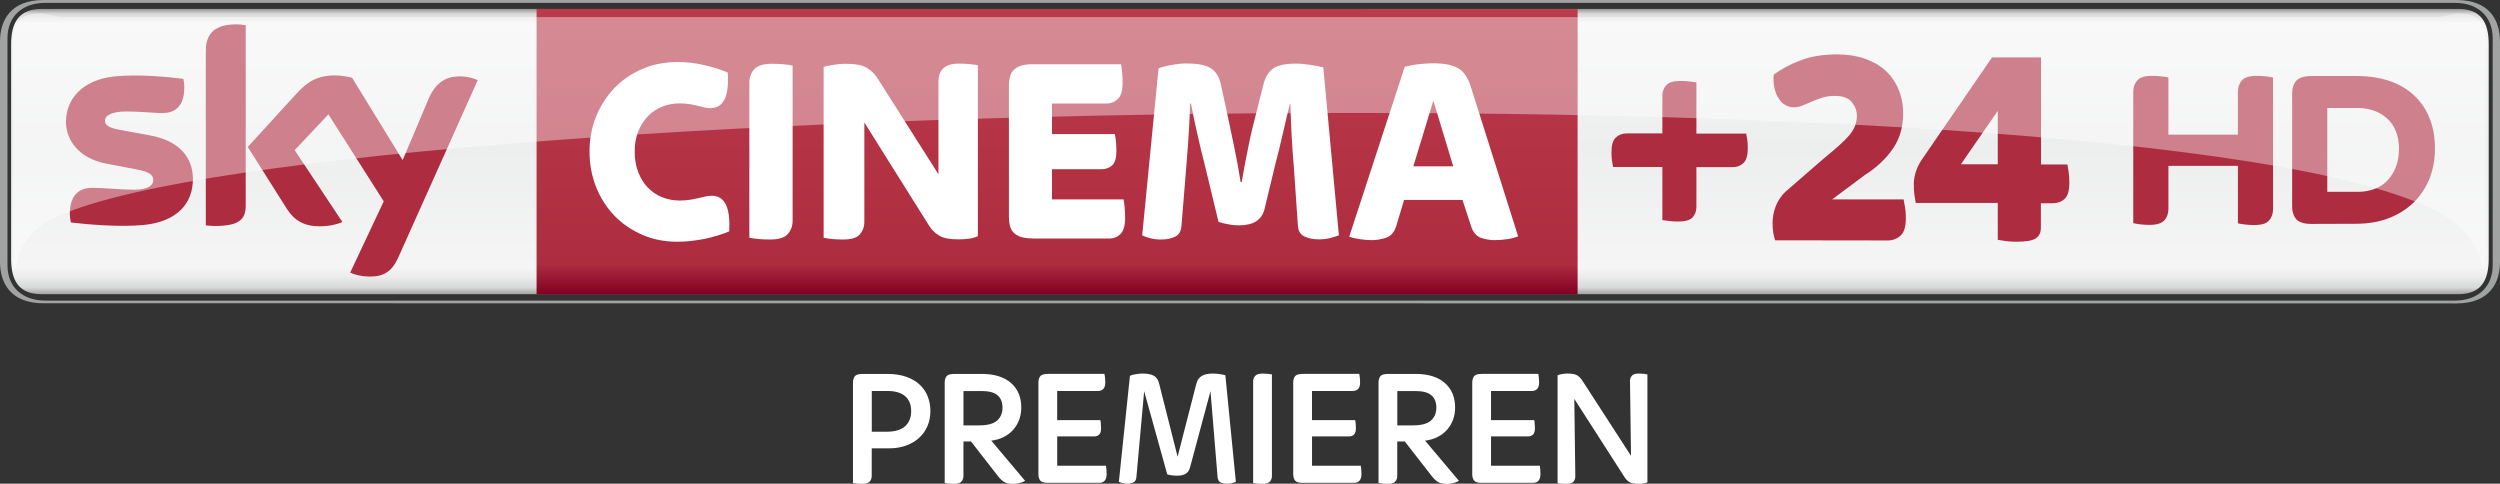<?xml version="1.0" encoding="UTF-8" standalone="no"?>
<svg
   xmlns:dc="http://purl.org/dc/elements/1.1/"
   xmlns:cc="http://creativecommons.org/ns#"
   xmlns:rdf="http://www.w3.org/1999/02/22-rdf-syntax-ns#"
   xmlns:svg="http://www.w3.org/2000/svg"
   xmlns="http://www.w3.org/2000/svg"
   height="304.117"
   width="1572"
   xml:space="preserve"
   viewBox="0 0 1572 304.117"
   y="0px"
   x="0px"
   id="svg4708"
   version="1.1"><rect x="0" y="0" width="1572" height="304.117" fill="#333333" stroke="none"/><defs
   id="defs86" />
<style
   id="style2"
   type="text/css">
	.st0{fill:url(#path4169_1_);}
	.st1{fill:#A1A2A2;}
	.st2{fill:url(#path4217_1_);}
	.st3{fill:#AE2C3F;}
	.st4{fill:#FFFFFF;}
	.st5{opacity:0.4;}
</style>
<g
   id="g73">
	
		<linearGradient
   gradientTransform="matrix(0,182.477,182.477,0,57589.484,303207.03)"
   y2="-311.291"
   x2="-1660.592"
   y1="-311.291"
   x1="-1661.592"
   gradientUnits="userSpaceOnUse"
   id="path4169_1_">
		<stop
   id="stop4"
   style="stop-color:#868685"
   offset="0" />
		<stop
   id="stop6"
   style="stop-color:#D8D9D9"
   offset="2.044800e-02" />
		<stop
   id="stop8"
   style="stop-color:#F5F5F5"
   offset="5.240450e-02" />
		<stop
   id="stop10"
   style="stop-color:#EDEEEE"
   offset="0.488" />
		<stop
   id="stop12"
   style="stop-color:#F5F5F5"
   offset="0.895" />
		<stop
   id="stop14"
   style="stop-color:#EBEBEC"
   offset="0.929" />
		<stop
   id="stop16"
   style="stop-color:#D8D9D9"
   offset="0.964" />
		<stop
   id="stop18"
   style="stop-color:#868685"
   offset="1" />
	</linearGradient>
	<path
   style="fill:url(#path4169_1_)"
   d="M 26.2,5.6 C 12,5.6 7,14 7,27.8 v 0 135 c 0,13.9 5,22.2 19.2,22.2 v 0 h 1519.5 c 14.2,0 19.2,-8.4 19.2,-22.2 v 0 -135 c 0,-13.9 -5,-22.2 -19.2,-22.2 v 0 c 0,0 -1519.5,0 -1519.5,0 z"
   class="st0"
   id="path4169_2_" />
	<g
   id="g71">
		<path
   style="fill:#a1a2a2"
   d="m 1544.6,190.8 c 21,0 27.4,-13.1 27.4,-26.1 V 26.1 C 1572,13 1565.6,0 1544.6,0 H 27.4 C 6.4,0 0,13.1 0,26.1 v 138.5 c 0,13.1 6.4,26.1 27.4,26.1 z M 28.4,189 C 14.3,189 4.7,180.7 4.7,166.8 V 24 C 4.7,10.1 14.3,1.8 28.4,1.8 h 1515.3 c 14.1,0 23.7,8.3 23.7,22.2 v 142.8 c 0,13.9 -9.6,22.2 -23.7,22.2 -0.1,0 -1515.3,0 -1515.3,0 z"
   class="st1"
   id="path4181_2_" />
		
			<linearGradient
   gradientTransform="matrix(0,-179.467,179.467,0,56787.008,-302687.66)"
   y2="-312.717"
   x2="-1686.624"
   y1="-312.717"
   x1="-1687.625"
   gradientUnits="userSpaceOnUse"
   id="path4217_1_">
			<stop
   id="stop23"
   style="stop-color:#820021"
   offset="0" />
			<stop
   id="stop25"
   style="stop-color:#AE2C3F"
   offset="0.104" />
			<stop
   id="stop27"
   style="stop-color:#BA3C4C"
   offset="1" />
		</linearGradient>
		<path
   style="fill:url(#path4217_1_)"
   d="M 337.4,5.6 V 185.1 H 992 V 5.7 Z"
   class="st2"
   id="path4217_2_" />
		<path
   style="fill:#ae2c3f"
   d="m 121.3,112.6 c 0,15.4 -10,26.6 -30.4,28.8 -14.8,1.6 -36.2,-0.3 -46.3,-1.5 -0.4,-1.7 -0.7,-3.7 -0.7,-5.3 0,-13.4 7.3,-16.5 14.1,-16.5 7.1,0 18.2,1.2 26.5,1.2 9.1,0 11.9,-3.1 11.9,-6 0,-3.9 -3.7,-5.5 -10.7,-6.8 L 66.4,102.8 C 50.1,99.6 41.5,88.5 41.5,76.7 c 0,-14.4 10.2,-26.4 30.2,-28.6 15.1,-1.6 33.5,0.2 43.6,1.5 0.4,1.7 0.6,3.4 0.6,5.2 0,13.4 -7.1,16.3 -13.9,16.3 -5.2,0 -13.4,-1 -22.6,-1 -9.4,0 -13.4,2.6 -13.4,5.8 0,3.4 3.7,4.7 9.6,5.8 l 18.5,3.4 c 19,3.4 27.2,14.2 27.2,27.5 m 33.2,16.5 c 0,8.2 -3.2,13 -19.3,13 -2.1,0 -4,-0.2 -5.8,-0.4 V 32.3 c 0,-8.3 2.8,-17 19.1,-17 2,0 4.1,0.2 6,0.6 z m 65.7,42.3 c 2.1,1.1 6.4,2.4 11.9,2.5 9.3,0.2 14.4,-3.4 18.2,-11.7 L 300.4,50.4 c -2.1,-1.1 -6.6,-2.3 -10.4,-2.4 -6.4,-0.1 -15.1,1.2 -20.6,14.4 l -16.2,38.3 -31.8,-51.8 c -2.1,-0.6 -7.1,-1.5 -10.7,-1.5 -11.2,0 -17.5,4.1 -24,11.2 l -30.9,33.8 24.7,39.1 c 4.6,7.1 10.7,10.8 20.5,10.8 6.4,0 11.8,-1.5 14.3,-2.7 l -30,-45.2 21.2,-22.5 34.8,54.7 z"
   class="st3"
   id="path4253_2_" />
		<g
   id="g38">
			<path
   style="fill:#ae2c3f"
   id="path32"
   d="m 1055.4,139.3 c -1.9,0 -3.8,-0.1 -5.6,-0.3 -1.8,-0.2 -3.3,-0.4 -4.5,-0.6 V 105 h -31 c -0.2,-1.1 -0.5,-2.5 -0.7,-4 -0.2,-1.5 -0.3,-3.3 -0.3,-5.4 0,-4.3 0.9,-7.4 2.7,-9.1 1.8,-1.7 4,-2.6 6.7,-2.6 h 22.6 V 60.2 c 0,-2.6 0.8,-4.8 2.4,-6.6 1.6,-1.8 4.6,-2.7 8.9,-2.7 1.9,0 3.8,0.1 5.6,0.3 1.8,0.2 3.3,0.4 4.5,0.6 V 84 h 31.3 c 0.2,1.1 0.5,2.5 0.7,4 0.2,1.5 0.3,3.3 0.3,5.4 0,4.3 -0.9,7.4 -2.7,9.1 -1.8,1.7 -4,2.6 -6.7,2.6 h -22.9 v 25 c 0,2.6 -0.8,4.8 -2.4,6.6 -1.6,1.7 -4.6,2.6 -8.9,2.6 z"
   class="st3" />
			<path
   style="fill:#ae2c3f"
   id="path34"
   d="m 1116.2,151.1 c -0.5,-1.4 -0.9,-3.1 -1.2,-5 -0.3,-1.9 -0.4,-3.9 -0.4,-5.9 0,-1.4 0.1,-3 0.4,-4.8 0.3,-1.8 0.8,-3.6 1.5,-5.5 0.7,-1.9 1.7,-3.8 3,-5.6 1.3,-1.9 2.9,-3.6 5,-5.3 l 22,-19.1 c 3.9,-3.2 7.2,-6 9.8,-8.3 2.7,-2.4 4.8,-4.6 6.6,-6.6 1.7,-2.1 2.9,-4.1 3.6,-6 0.7,-1.9 1.1,-4 1.1,-6.3 0,-3.1 -1.1,-5.9 -3.2,-8.5 -2.1,-2.6 -5.7,-3.9 -10.6,-3.9 -3.1,0 -5.8,0.4 -8.2,1.2 -2.4,0.8 -4.6,1.6 -6.6,2.5 -2,0.9 -3.9,1.7 -5.7,2.4 -1.8,0.7 -3.6,1.1 -5.5,1.1 -1.8,0 -3.5,-0.5 -5.1,-1.4 -1.7,-0.9 -3.1,-2.3 -4.2,-4.1 -1.2,-1.8 -2.1,-3.9 -2.7,-6.5 -0.6,-2.5 -0.8,-5.4 -0.5,-8.6 4.8,-3.5 10.5,-6.6 17,-9 6.5,-2.5 14.2,-3.7 23,-3.7 6.4,0 12.1,0.9 17.3,2.7 5.1,1.8 9.5,4.3 13,7.5 3.5,3.2 6.3,7.2 8.2,11.8 1.9,4.6 2.9,9.7 2.9,15.2 0,8.4 -2.1,15.7 -6.4,22 -4.3,6.3 -10.2,11.9 -17.9,16.8 l -20.4,15.2 h 45 c 0.2,1.3 0.5,3 0.9,5.1 0.4,2.1 0.5,4.4 0.5,6.7 0,5.3 -1.1,9 -3.4,11 -2.2,2 -4.9,3 -8,3 z"
   class="st3" />
			<path
   style="fill:#ae2c3f"
   id="path36"
   d="m 1267.9,152 c -2.1,0 -4.3,-0.1 -6.6,-0.4 -2.2,-0.3 -4,-0.6 -5.1,-0.8 v -23.2 h -51.6 c -0.2,-1.3 -0.5,-3 -0.8,-5 -0.3,-2.1 -0.4,-4.3 -0.4,-6.6 0,-2.9 0.5,-5.8 1.5,-8.7 1,-2.8 2.6,-5.8 4.9,-8.9 l 42.8,-62.3 h 30.8 v 67.3 h 16.6 c 0.2,1.3 0.5,3 0.8,5 0.3,2.1 0.4,4.2 0.4,6.5 0,5 -1,8.4 -3,10.2 -2,1.8 -4.5,2.7 -7.6,2.7 h -7.3 v 15.4 c 0,3.1 -1.1,5.3 -3.2,6.7 -2.1,1.4 -6.2,2.1 -12.2,2.1 z M 1233,103.3 h 23.2 V 69.7 Z"
   class="st3" />
		</g>
		<g
   id="g46">
			<path
   style="fill:#ffffff"
   d="m 426,152 c -8,0 -15.3,-1.4 -22,-4.3 -6.7,-2.9 -12.5,-6.8 -17.5,-11.9 -4.9,-5.1 -8.8,-11.1 -11.6,-18 -2.8,-7 -4.2,-14.5 -4.2,-22.6 0,-7.9 1.4,-15.2 4.2,-22.1 2.8,-6.8 6.7,-12.8 11.6,-17.9 4.9,-5.1 10.8,-9 17.5,-11.9 6.7,-2.9 14.1,-4.3 22,-4.3 5.7,0 11.3,0.6 16.6,1.9 5.4,1.2 10.4,2.8 15,4.7 1,14.9 -2.6,22.4 -10.9,22.4 -1.5,0 -2.8,-0.2 -4,-0.5 -1.2,-0.3 -2.6,-0.7 -4,-1 -1.5,-0.3 -3.1,-0.7 -4.9,-1 -1.8,-0.3 -3.9,-0.5 -6.4,-0.5 -3.9,0 -7.6,0.7 -11.1,2.1 -3.5,1.4 -6.5,3.4 -9,6.1 -2.5,2.6 -4.5,5.8 -6,9.5 -1.5,3.7 -2.2,7.9 -2.2,12.5 0,4.8 0.7,9.2 2.2,13 1.5,3.8 3.4,7 6,9.7 2.5,2.6 5.5,4.7 9,6.1 3.5,1.4 7.2,2.1 11.1,2.1 2.5,0 4.7,-0.2 6.6,-0.5 1.9,-0.3 3.6,-0.7 5.1,-1 1.5,-0.3 2.9,-0.7 4.3,-1 1.3,-0.3 2.7,-0.5 4.2,-0.5 8.2,0 11.8,7.5 10.9,22.4 -4.6,1.9 -9.7,3.5 -15.4,4.7 -5.7,1.1 -11.4,1.8 -17.1,1.8"
   class="st4"
   id="path4229_2_" />
			<path
   style="fill:#ffffff"
   d="m 484,150.6 c -2.4,0 -4.7,-0.1 -7,-0.3 -2.3,-0.2 -4.2,-0.5 -5.8,-0.8 V 51.9 c 0,-3.3 1,-6 3,-8.3 2,-2.3 5.8,-3.5 11.4,-3.5 2.3,0 4.7,0.1 7,0.3 2.3,0.2 4.2,0.5 5.8,0.8 v 97.6 c 0,3.3 -1,6 -3,8.3 -2,2.4 -5.8,3.5 -11.4,3.5"
   class="st4"
   id="path4233_2_" />
			<path
   style="fill:#ffffff"
   d="m 529.9,150.6 c -2.2,0 -4.4,-0.1 -6.6,-0.3 -2.1,-0.2 -3.9,-0.5 -5.4,-0.8 V 42.1 c 1.7,-0.6 3.9,-1 6.6,-1.4 2.7,-0.4 5,-0.6 6.9,-0.6 6.2,0 10.6,0.8 13.4,2.4 2.8,1.6 5.1,3.9 7.1,6.9 l 38.2,60.2 V 50.9 c 0,-1.5 0.2,-2.8 0.6,-4.1 0.4,-1.3 1.1,-2.4 2,-3.5 1,-1 2.3,-1.8 4,-2.4 1.7,-0.6 3.8,-0.9 6.4,-0.9 2.2,0 4.4,0.1 6.5,0.3 2.1,0.2 3.8,0.4 5.3,0.7 v 107.5 c -1.6,0.8 -3.5,1.3 -5.7,1.6 -2.2,0.3 -4.4,0.4 -6.6,0.4 -5.3,0 -9.2,-0.7 -11.8,-2.2 -2.6,-1.5 -4.7,-3.5 -6.4,-6.1 L 543.5,77 v 62.5 c 0,3.1 -1,5.8 -2.9,7.9 -1.8,2.2 -5.4,3.2 -10.7,3.2"
   class="st4"
   id="path4237_2_" />
			<path
   style="fill:#ffffff"
   d="m 649.3,149.9 c -3.1,0 -5.7,-0.3 -7.6,-1 -1.9,-0.7 -3.5,-1.6 -4.5,-2.8 -1.1,-1.2 -1.8,-2.6 -2.2,-4.3 -0.4,-1.7 -0.6,-3.5 -0.6,-5.4 V 53.9 c 0,-1.9 0.2,-3.7 0.6,-5.4 0.4,-1.7 1.1,-3.1 2.2,-4.3 1.1,-1.2 2.6,-2.1 4.5,-2.8 1.9,-0.7 4.5,-1 7.6,-1 h 55.6 c 0.2,1.2 0.5,2.9 0.7,5.1 0.2,2.1 0.3,4.3 0.3,6.6 0,4.7 -0.9,8.1 -2.9,10 -1.9,2 -4.3,3 -7.2,3 H 661.5 V 84.3 H 701 c 0.2,1.1 0.5,2.6 0.7,4.5 0.2,1.9 0.3,3.9 0.3,6 0,4.5 -0.9,7.6 -2.7,9.2 -1.8,1.6 -4,2.4 -6.7,2.4 h -31.1 v 19 h 45 c 0.2,1.2 0.5,2.9 0.7,5.1 0.2,2.2 0.3,4.4 0.3,6.5 0,4.8 -1,8.2 -2.9,10.1 -1.9,1.9 -4.3,2.9 -7.2,2.9 h -48.1 z"
   class="st4"
   id="path4241_2_" />
			<path
   style="fill:#ffffff"
   d="m 730.1,150.6 c -2.6,0 -4.9,-0.3 -6.8,-0.8 -2,-0.5 -3.7,-1.1 -5.1,-1.8 L 728.5,43 c 2.1,-0.9 4.9,-1.6 8.4,-2.2 3.5,-0.6 6.4,-0.9 8.9,-0.9 3.5,0 6.5,0.2 9,0.7 2.5,0.4 4.7,1.2 6.5,2.3 1.8,1.1 3.2,2.6 4.3,4.5 1.1,1.9 1.9,4.3 2.4,7.1 l 4.4,20.4 c 1.2,5.6 2.5,11.8 3.9,18.6 1.4,6.8 2.7,13.8 3.8,21 h 0.7 c 1.2,-7.2 2.5,-14.2 3.9,-20.9 1.3,-6.7 2.7,-12.9 4.2,-18.5 l 5.4,-21.4 c 1.3,-5.3 3.5,-8.9 6.5,-10.8 3,-1.9 7.6,-2.9 13.8,-2.9 3.1,0 6.3,0.3 9.5,0.8 3.2,0.5 5.8,1 8,1.6 l 9.8,105.6 c -1.6,0.6 -3.5,1.1 -5.6,1.7 -2.2,0.6 -4.6,0.8 -7.1,0.8 -3.6,0 -6.6,-0.6 -9.1,-1.9 -2.5,-1.2 -3.8,-3.5 -4,-6.9 l -2.5,-36.4 c -0.6,-6.4 -1,-13.1 -1.4,-20.1 -0.4,-7 -0.6,-13.7 -0.8,-20 h -0.3 c -1.5,5.9 -2.9,12.2 -4.5,19 -1.5,6.8 -3.1,13.1 -4.6,18.8 l -6.9,28.6 c -1.7,6.7 -7,10.1 -16,10.1 -2.2,0 -4.5,-0.2 -6.9,-0.7 -2.3,-0.4 -4.4,-0.9 -6,-1.5 l -8.6,-35.7 c -1.7,-6.6 -3.3,-13.1 -4.7,-19.5 -1.5,-6.4 -2.8,-12.8 -4,-19.2 h -0.5 c -0.3,9 -0.8,17.2 -1.3,24.7 -0.6,7.5 -1.1,13.9 -1.5,19.3 l -2.7,32.9 c -0.2,3.3 -1.5,5.5 -3.7,6.7 -2.6,1.3 -5.5,1.9 -9.1,1.9"
   class="st4"
   id="path4245_2_" />
			<path
   style="fill:#ffffff"
   d="m 888.7,104.6 h 25.1 L 901.3,63.3 Z M 862.5,151 c -2.1,0 -4.6,-0.2 -7.3,-0.6 -2.8,-0.4 -5,-0.9 -6.8,-1.6 L 883.3,42 c 3,-0.8 6.1,-1.4 9.2,-1.7 3.1,-0.3 5.9,-0.5 8.5,-0.5 3.7,0 6.9,0.3 9.5,0.8 2.6,0.6 4.9,1.4 6.7,2.5 1.8,1.1 3.3,2.6 4.5,4.5 1.2,1.9 2.2,4 3,6.5 l 29.9,94.5 c -1.9,0.8 -4.2,1.4 -6.9,1.8 -2.7,0.4 -5.3,0.6 -7.9,0.6 -2.9,0 -5.7,-0.5 -8.5,-1.4 -2.7,-1 -4.7,-3.1 -6,-6.5 l -5.7,-17.4 H 882.9 L 878,142 c -1.2,3.9 -3.3,6.4 -6.2,7.4 -2.9,1 -6.1,1.6 -9.3,1.6"
   class="st4"
   id="path4249_2_" />
		</g>
		<g
   id="g52">
			<path
   style="fill:#ae2c3f"
   id="path48"
   d="m 1351.7,141.4 c -1.9,0 -3.7,-0.1 -5.6,-0.3 -1.9,-0.3 -3.4,-0.4 -4.7,-0.8 V 57.7 c 0,-2.7 0.8,-5.2 2.5,-7.1 1.7,-2 4.7,-2.9 9.3,-2.9 1.9,0 3.7,0.1 5.6,0.3 1.9,0.3 3.4,0.4 4.7,0.8 v 35.9 h 43.7 v -27 c 0,-2.7 0.8,-5.2 2.5,-7.1 1.7,-2 4.7,-2.9 9.3,-2.9 1.9,0 3.7,0.1 5.6,0.3 1.9,0.3 3.4,0.4 4.7,0.8 v 82.7 c 0,2.7 -0.8,5.2 -2.5,7.1 -1.7,2 -4.7,2.9 -9.3,2.9 -1.9,0 -3.7,-0.1 -5.6,-0.3 -1.9,-0.3 -3.4,-0.4 -4.7,-0.8 v -36.1 h -43.7 v 27.1 c 0,2.7 -0.8,5.2 -2.5,7.1 -1.7,1.9 -4.8,2.9 -9.3,2.9 z"
   class="st3" />
			<path
   style="fill:#ae2c3f"
   id="path50"
   d="m 1453.4,140.8 c -2.6,0 -4.6,-0.3 -6.2,-0.9 -1.7,-0.6 -2.8,-1.4 -3.6,-2.4 -0.8,-1 -1.4,-2.3 -1.8,-3.7 -0.4,-1.5 -0.5,-2.9 -0.5,-4.5 v -70 c 0,-1.6 0.1,-3.2 0.5,-4.5 0.4,-1.5 1,-2.6 1.8,-3.7 0.8,-1 2.2,-1.9 3.6,-2.4 1.7,-0.6 3.6,-0.9 6.2,-0.9 h 28.7 c 7.8,0 14.6,1.1 20.7,3.2 6,2.1 11.2,5.2 15.4,9.2 4.2,3.9 7.4,8.8 9.6,14.4 2.3,5.7 3.3,12 3.3,18.9 0,6.5 -1.1,12.7 -3.3,18.5 -2.3,5.7 -5.5,10.7 -9.7,14.9 -4.2,4.2 -9.5,7.7 -15.6,10.1 -6.2,2.5 -13.3,3.7 -21.3,3.7 z m 10,-20.2 h 19.7 c 3.5,0 6.8,-0.6 10,-1.8 3,-1.1 5.8,-2.8 8,-5.2 2.3,-2.4 4.1,-5.2 5.4,-8.5 1.3,-3.3 2,-7.3 2,-11.8 0,-4 -0.7,-7.8 -2,-10.8 -1.3,-3.2 -3,-5.8 -5.4,-7.9 -2.3,-2.1 -4.9,-3.8 -8.1,-4.9 -3.1,-1.1 -6.5,-1.8 -10.1,-1.8 h -19.5 z"
   class="st3" />
		</g>
		<g
   id="g69">
			<g
   id="g67">
				<g
   id="g65">
					<g
   id="g63">
						<g
   id="g61">
							<g
   id="g4255_2_">
								<g
   style="opacity:0.4"
   class="st5"
   id="g4269_2_">
									<g
   id="g4271_2_">
										<g
   id="g4273_2_">
											<g
   id="g4275_2_">
												<g
   transform="translate(504.166,519.887)"
   id="g4277_2_">
													<path
   style="fill:#ffffff"
   d="m 1042.9,-376.9 c 12.2,12 13.8,23.4 14.2,25.9 1.2,0 1.6,-5.3 1.6,-13.3 v -127.4 c 0,-14.8 -4.8,-19.7 -17.3,-19.7 -4.2,0 -8.5,2.3 -14.1,2.3 H -464.3 c -5.6,0 -9.9,-2.3 -14.1,-2.3 -12.5,0 -17.3,5 -17.3,19.7 v 127.4 c 0,7.9 0.4,13.3 1.6,13.3 0.4,-2.5 0.8,-14.8 14.2,-25.9 107.4,-82.8 1407,-108.3 1522.8,0"
   class="st4"
   id="path4279_2_" />
												</g>
											</g>
										</g>
									</g>
								</g>
							</g>
						</g>
					</g>
				</g>
			</g>
		</g>
	</g>
</g>
<g
   id="g81">
	
	
	
<g
   style="fill:#ffffff"
   transform="matrix(1.775,0,0,1.775,240.289,-417.848)"
   id="g121"><path
     style="fill:#ffffff"
     class="st7"
     d="m 170.065,406.829 c -0.63,0 -1.26,-0.03 -1.87,-0.09 -0.62,-0.06 -1.08,-0.13 -1.4,-0.21 v -35.57 c 0,-0.91 0.21,-1.65 0.62,-2.23 0.41,-0.57 1.36,-0.86 2.82,-0.86 h 8.73 c 2.53,0 4.76,0.34 6.68,1.01 1.92,0.67 3.51,1.6 4.78,2.79 1.27,1.19 2.22,2.58 2.85,4.19 0.63,1.6 0.95,3.32 0.95,5.14 0,1.94 -0.35,3.72 -1.04,5.34 -0.69,1.62 -1.68,3.02 -2.97,4.19 -1.29,1.17 -2.83,2.08 -4.63,2.73 -1.8,0.65 -3.81,0.98 -6.03,0.98 h -6.12 v 9.8 c 0,0.79 -0.25,1.46 -0.74,1.99 -0.48,0.53 -1.36,0.8 -2.63,0.8 m 3.39,-18.47 h 5.05 c 3.09,0 5.34,-0.65 6.77,-1.96 1.42,-1.31 2.14,-3.09 2.14,-5.35 0,-2.3 -0.71,-4.06 -2.14,-5.29 -1.43,-1.23 -3.5,-1.84 -6.24,-1.84 h -5.58 z"
     id="path84" /><path
     style="fill:#ffffff"
     class="st7"
     d="m 202.555,406.829 c -0.63,0 -1.26,-0.03 -1.87,-0.09 -0.62,-0.06 -1.08,-0.13 -1.4,-0.21 v -35.57 c 0,-0.91 0.21,-1.65 0.62,-2.23 0.42,-0.57 1.36,-0.86 2.82,-0.86 h 9.68 c 4.43,0 7.88,1.06 10.33,3.18 2.45,2.12 3.68,5.04 3.68,8.76 0,1.54 -0.25,2.98 -0.74,4.31 -0.5,1.33 -1.2,2.5 -2.11,3.53 -0.91,1.03 -2.02,1.88 -3.33,2.55 -1.31,0.67 -2.79,1.11 -4.45,1.31 l 12,14.25 c -0.63,0.36 -1.33,0.62 -2.08,0.8 -0.75,0.18 -1.46,0.27 -2.14,0.27 -1.27,0 -2.27,-0.19 -3,-0.56 -0.73,-0.38 -1.49,-1.06 -2.29,-2.05 l -9.67,-12.41 h -2.68 v 12.23 c 0,0.79 -0.25,1.46 -0.74,1.99 -0.49,0.53 -1.37,0.8 -2.63,0.8 m 3.38,-20.73 h 5.46 c 3.01,0 5.16,-0.56 6.44,-1.69 1.29,-1.13 1.93,-2.66 1.93,-4.6 0,-1.9 -0.58,-3.35 -1.75,-4.36 -1.17,-1.01 -3.02,-1.51 -5.55,-1.51 h -6.53 z"
     id="path86" /><path
     style="fill:#ffffff"
     class="st7"
     d="m 235.925,406.469 c -1.46,0 -2.41,-0.29 -2.82,-0.86 -0.42,-0.57 -0.62,-1.32 -0.62,-2.23 v -32.43 c 0,-0.91 0.21,-1.65 0.62,-2.23 0.41,-0.57 1.36,-0.86 2.82,-0.86 h 19.95 c 0.08,0.32 0.15,0.75 0.21,1.31 0.06,0.55 0.09,1.11 0.09,1.66 0,1.15 -0.25,1.95 -0.74,2.4 -0.49,0.46 -1.1,0.68 -1.81,0.68 h -14.49 v 10.33 h 15.32 c 0.04,0.32 0.09,0.72 0.15,1.22 0.06,0.5 0.09,1.02 0.09,1.57 0,1.11 -0.23,1.88 -0.68,2.32 -0.46,0.44 -1.02,0.65 -1.69,0.65 h -13.18 v 10.39 h 17.28 c 0.04,0.32 0.09,0.72 0.15,1.22 0.06,0.49 0.09,1.02 0.09,1.57 0,1.19 -0.24,2.03 -0.71,2.52 -0.48,0.5 -1.07,0.74 -1.78,0.74 h -18.25 z"
     id="path88" /><path
     style="fill:#ffffff"
     class="st7"
     d="m 264.015,406.769 c -0.67,0 -1.26,-0.07 -1.75,-0.21 -0.49,-0.14 -0.92,-0.29 -1.28,-0.45 l 3.93,-37.59 c 0.55,-0.24 1.27,-0.43 2.16,-0.57 0.89,-0.14 1.65,-0.21 2.28,-0.21 1.77,0 3.13,0.27 4.05,0.8 0.93,0.53 1.55,1.48 1.86,2.82 l 6.53,25.83 6.59,-25.65 c 0.32,-1.35 0.95,-2.32 1.9,-2.91 0.95,-0.59 2.26,-0.89 3.92,-0.89 0.79,0 1.6,0.06 2.43,0.18 0.83,0.12 1.52,0.26 2.08,0.42 l 3.72,37.77 c -0.39,0.16 -0.86,0.31 -1.39,0.45 -0.53,0.14 -1.14,0.21 -1.81,0.21 -0.91,0 -1.66,-0.16 -2.26,-0.48 -0.59,-0.32 -0.93,-0.91 -1.01,-1.78 l -2.52,-30.52 -7.25,27.02 c -0.32,1.11 -0.86,1.87 -1.63,2.29 -0.77,0.42 -1.75,0.62 -2.94,0.62 -0.6,0 -1.22,-0.04 -1.87,-0.12 -0.65,-0.08 -1.2,-0.2 -1.63,-0.35 l -8.18,-29.46 -2.76,30.58 c -0.08,0.83 -0.42,1.4 -1.01,1.72 -0.62,0.32 -1.33,0.48 -2.16,0.48"
     id="path90" /><path
     style="fill:#ffffff"
     class="st7"
     d="m 311.825,406.829 c -0.63,0 -1.26,-0.03 -1.87,-0.09 -0.61,-0.06 -1.08,-0.13 -1.4,-0.21 v -35.99 c 0,-0.79 0.25,-1.45 0.74,-1.99 0.49,-0.54 1.38,-0.8 2.64,-0.8 0.63,0 1.26,0.03 1.87,0.09 0.61,0.06 1.08,0.13 1.4,0.21 v 35.99 c 0,0.79 -0.25,1.46 -0.74,1.99 -0.5,0.53 -1.38,0.8 -2.64,0.8"
     id="path92" /><path
     style="fill:#ffffff"
     class="st7"
     d="m 326.195,406.469 c -1.47,0 -2.41,-0.29 -2.82,-0.86 -0.42,-0.57 -0.62,-1.32 -0.62,-2.23 v -32.43 c 0,-0.91 0.21,-1.65 0.62,-2.23 0.42,-0.57 1.36,-0.86 2.82,-0.86 h 19.95 c 0.08,0.32 0.15,0.75 0.21,1.31 0.06,0.55 0.09,1.11 0.09,1.66 0,1.15 -0.25,1.95 -0.74,2.4 -0.49,0.46 -1.1,0.68 -1.81,0.68 h -14.49 v 10.33 h 15.32 c 0.04,0.32 0.09,0.72 0.15,1.22 0.06,0.5 0.09,1.02 0.09,1.57 0,1.11 -0.23,1.88 -0.68,2.32 -0.46,0.44 -1.02,0.65 -1.69,0.65 h -13.18 v 10.39 h 17.28 c 0.04,0.32 0.09,0.72 0.15,1.22 0.06,0.49 0.09,1.02 0.09,1.57 0,1.19 -0.24,2.03 -0.71,2.52 -0.48,0.5 -1.07,0.74 -1.78,0.74 h -18.25 z"
     id="path94" /><path
     style="fill:#ffffff"
     class="st7"
     d="m 356.245,406.829 c -0.63,0 -1.26,-0.03 -1.87,-0.09 -0.62,-0.06 -1.08,-0.13 -1.4,-0.21 v -35.57 c 0,-0.91 0.21,-1.65 0.62,-2.23 0.42,-0.57 1.36,-0.86 2.82,-0.86 h 9.68 c 4.43,0 7.88,1.06 10.33,3.18 2.45,2.12 3.68,5.04 3.68,8.76 0,1.54 -0.25,2.98 -0.74,4.31 -0.5,1.33 -1.2,2.5 -2.11,3.53 -0.91,1.03 -2.02,1.88 -3.33,2.55 -1.31,0.67 -2.79,1.11 -4.46,1.31 l 12,14.25 c -0.63,0.36 -1.33,0.62 -2.08,0.8 -0.75,0.18 -1.46,0.27 -2.14,0.27 -1.27,0 -2.27,-0.19 -3,-0.56 -0.73,-0.38 -1.49,-1.06 -2.29,-2.05 l -9.67,-12.41 h -2.68 v 12.23 c 0,0.79 -0.25,1.46 -0.74,1.99 -0.47,0.53 -1.35,0.8 -2.62,0.8 m 3.38,-20.73 h 5.46 c 3.01,0 5.16,-0.56 6.44,-1.69 1.29,-1.13 1.93,-2.66 1.93,-4.6 0,-1.9 -0.58,-3.35 -1.75,-4.36 -1.17,-1.01 -3.02,-1.51 -5.55,-1.51 h -6.53 z"
     id="path96" /><path
     style="fill:#ffffff"
     class="st7"
     d="m 389.615,406.469 c -1.46,0 -2.4,-0.29 -2.82,-0.86 -0.42,-0.57 -0.62,-1.32 -0.62,-2.23 v -32.43 c 0,-0.91 0.21,-1.65 0.62,-2.23 0.42,-0.57 1.36,-0.86 2.82,-0.86 h 19.95 c 0.08,0.32 0.15,0.75 0.21,1.31 0.06,0.55 0.09,1.11 0.09,1.66 0,1.15 -0.25,1.95 -0.74,2.4 -0.49,0.46 -1.1,0.68 -1.81,0.68 h -14.49 v 10.33 h 15.32 c 0.04,0.32 0.09,0.72 0.15,1.22 0.06,0.5 0.09,1.02 0.09,1.57 0,1.11 -0.23,1.88 -0.68,2.32 -0.46,0.44 -1.02,0.65 -1.69,0.65 h -13.19 v 10.39 h 17.28 c 0.04,0.32 0.09,0.72 0.15,1.22 0.06,0.49 0.09,1.02 0.09,1.57 0,1.19 -0.24,2.03 -0.71,2.52 -0.48,0.5 -1.07,0.74 -1.78,0.74 h -18.24 z"
     id="path98" /><path
     style="fill:#ffffff"
     class="st7"
     d="m 419.495,406.829 c -0.59,0 -1.18,-0.02 -1.75,-0.06 -0.57,-0.04 -1.02,-0.1 -1.34,-0.18 v -38.25 c 0.43,-0.2 0.99,-0.35 1.66,-0.45 0.67,-0.1 1.29,-0.15 1.84,-0.15 1.58,0 2.72,0.21 3.41,0.62 0.69,0.42 1.3,1.02 1.81,1.81 l 17.29,26.72 -0.36,-26.55 c 0,-0.71 0.23,-1.32 0.68,-1.84 0.45,-0.51 1.28,-0.77 2.46,-0.77 0.55,0 1.12,0.03 1.69,0.09 0.57,0.06 1.02,0.13 1.34,0.21 v 38.25 c -0.91,0.36 -1.98,0.53 -3.21,0.53 -1.42,0 -2.47,-0.21 -3.15,-0.62 -0.67,-0.42 -1.23,-0.96 -1.66,-1.63 l -17.88,-27.85 0.36,27.49 c 0,0.75 -0.23,1.38 -0.68,1.87 -0.45,0.51 -1.29,0.76 -2.51,0.76"
     id="path100" /></g></g>
</svg>